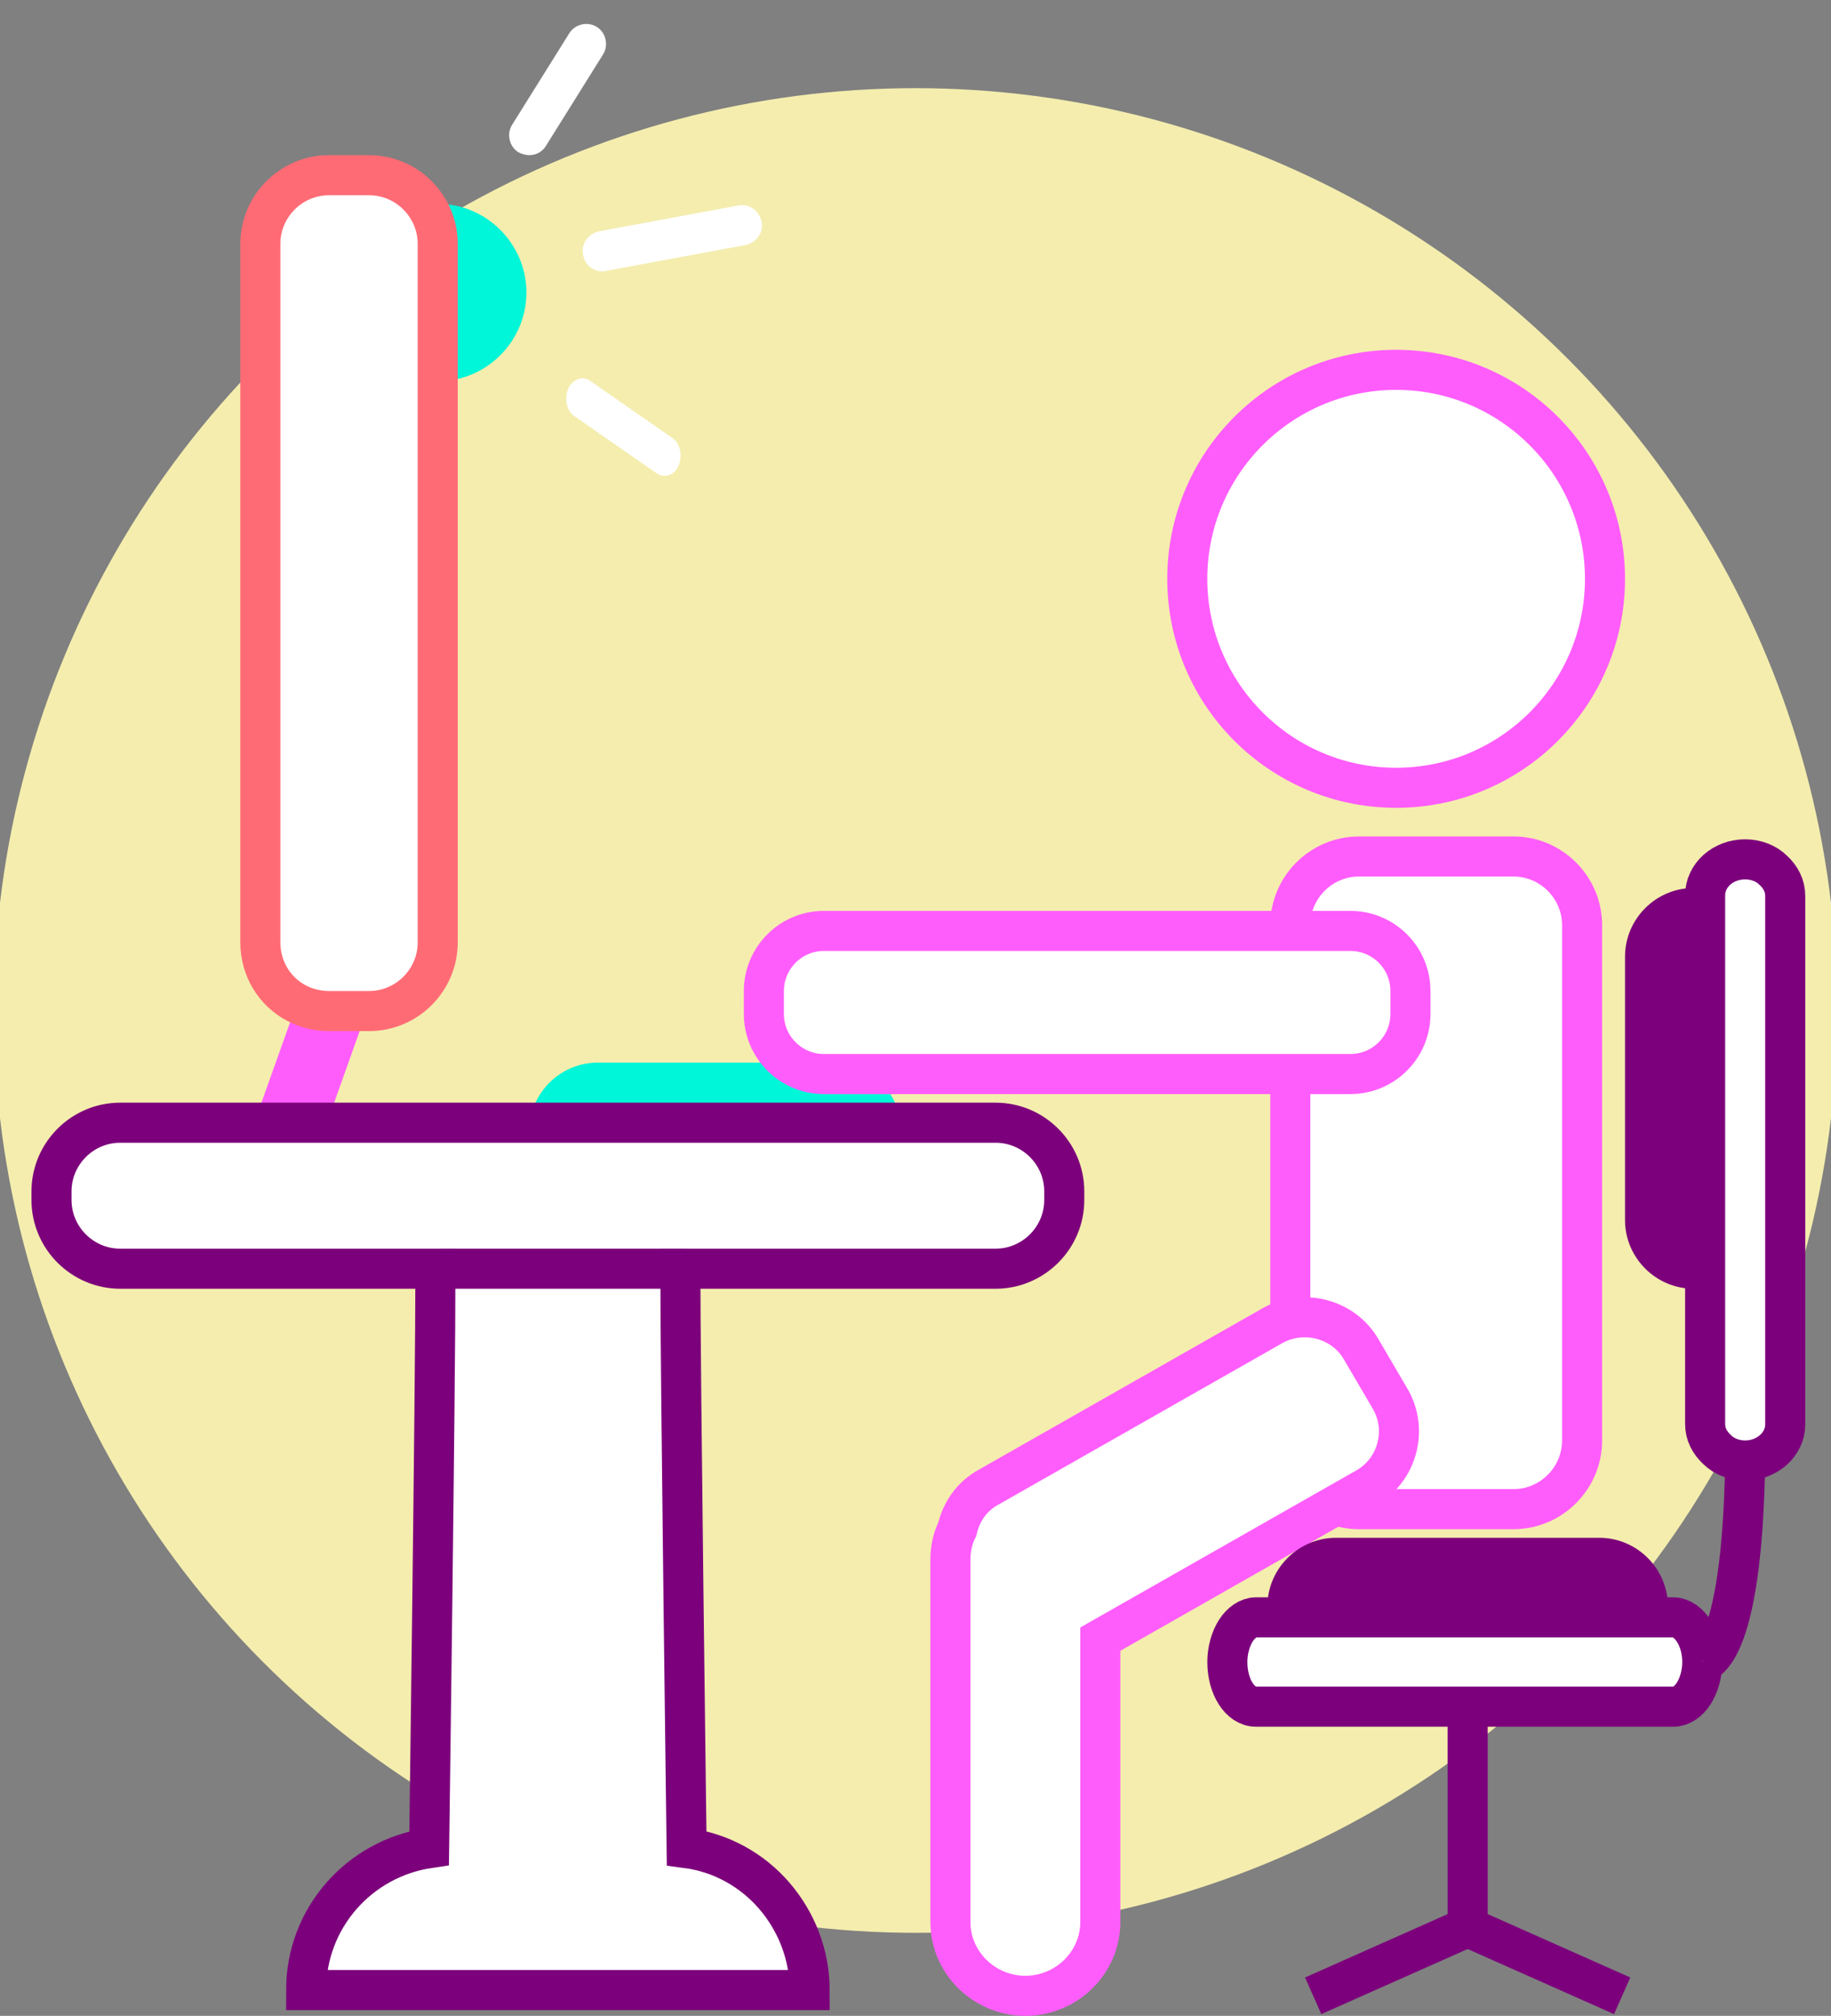 <?xml version="1.0" encoding="utf-8"?>
<!-- Generator: Adobe Illustrator 24.3.0, SVG Export Plug-In . SVG Version: 6.00 Build 0)  -->
<svg version="1.1" id="Camada_1" xmlns="http://www.w3.org/2000/svg" xmlns:xlink="http://www.w3.org/1999/xlink" x="0px" y="0px"
	 viewBox="0 0 320 352.1" style="enable-background:new 0 0 320 352.1;" xml:space="preserve">
<rect x="0" y="0" width="320" height="352.1" fill="#808080" stroke="none"/>
<style type="text/css">
	.st0{fill:#F4EDAE;enable-background:new    ;}
	.st1{fill:#00F6D8;}
	.st2{fill:#00F6D8;stroke:#00F6D8;stroke-width:12;stroke-miterlimit:10;}
	.st3{fill:#FFFFFF;stroke:#FF5DFB;stroke-width:7;stroke-miterlimit:10;}
	.st4{fill:#FF5DFB;}
	.st5{fill:#FFFFFF;stroke:#FF6B75;stroke-width:7;stroke-miterlimit:10;}
	.st6{fill:#FFFFFF;stroke:#7C007B;stroke-width:7;stroke-miterlimit:10;}
	.st7{fill:#7C007B;}
	.st8{fill:none;stroke:#7C007B;stroke-width:7;stroke-miterlimit:10;}
	.st9{fill:#FFFFFF;}
</style>
<circle class="st0" cx="160" cy="176.5" r="161.1"/>
<path class="st1" d="M157.4,196.1H92.6c0.7-5.9,5.8-10.5,11.9-10.5h41C151.6,185.6,156.7,190.2,157.4,196.1z"/>
<path class="st2" d="M86,51.1c0,5.2-4.3,9.5-9.5,9.5v-19C81.7,41.6,86,45.9,86,51.1z"/>
<path class="st3" d="M264.5,263.6h-27c-6.6,0-12-5.4-12-12v-90c0-6.6,5.4-12,12-12h27c6.6,0,12,5.4,12,12v90
	C276.5,258.2,271.1,263.6,264.5,263.6z"/>
<path class="st3" d="M243,244.4l-5.1-8.7c-3.1-5.4-10.2-7.2-15.6-4.1l-49.6,28.2c-2.9,1.6-4.7,4.3-5.4,7.3c-0.8,1.6-1.2,3.4-1.2,5.3
	v63.3c0,7.1,5.9,12.9,13.1,12.9s13.1-5.8,13.1-12.9v-49.4l46.6-26.5C244.2,256.7,246.1,249.8,243,244.4z"/>
<circle class="st3" cx="244" cy="101.1" r="36.5"/>
<path class="st4" d="M64.1,176.6l-14,39.3l-11.3-4l13.1-36.7c1.7,0.9,3.6,1.4,5.7,1.4H64.1L64.1,176.6z"/>
<path class="st5" d="M76.5,42.6v122c0,6.6-5.4,12-12,12h-7c-2,0-4-0.5-5.7-1.4c-3.8-2-6.3-6-6.3-10.6v-122c0-6.6,5.4-12,12-12h7
	C71.1,30.6,76.5,36,76.5,42.6z"/>
<path class="st6" d="M186,208.1v1.5c0,6.6-5.4,12-12,12h-55.1c0,18,1.1,101.2,1.1,101.2c6.1,0.8,11.5,3.9,15.3,8.3
	s6.2,10.2,6.2,16.5h-88c0-12.6,9.3-23,21.5-24.8c0,0,1.1-80.2,1.1-101.2H21c-6.6,0-12-5.4-12-12v-1.5c0-6.6,5.4-12,12-12h153
	C180.6,196.1,186,201.5,186,208.1z"/>
<path class="st7" d="M221.5,282.6v-2c0-6.6,5.4-12,12-12h46c6.6,0,12,5.4,12,12v2"/>
<path class="st6" d="M297.5,290.3c0,2.1-0.6,4.1-1.5,5.5s-2.2,2.3-3.5,2.3h-73c-2.8,0-5-3.5-5-7.8c0-2.1,0.6-4.1,1.5-5.5
	s2.2-2.3,3.5-2.3h73C295.2,282.6,297.5,286.1,297.5,290.3z"/>
<path class="st7" d="M298.2,155.1H296c-6.6,0-12,5.4-12,12v46c0,6.6,5.4,12,12,12h2"/>
<path class="st6" d="M305,150.1c1.9,0,3.7,0.7,4.9,1.9c1.3,1.2,2.1,2.7,2.1,4.5v92.3c0,3.5-3.2,6.3-7,6.3c-1.9,0-3.7-0.7-4.9-1.9
	c-1.3-1.2-2.1-2.7-2.1-4.5v-92.3C298,152.9,301.1,150.1,305,150.1z"/>
<path class="st6" d="M297.5,290.3c0,0,7,0.2,7.5-35.3"/>
<line class="st8" x1="256.5" y1="297.6" x2="256.5" y2="339.6"/>
<line class="st8" x1="229.5" y1="348.6" x2="256.5" y2="336.6"/>
<line class="st8" x1="283.5" y1="348.6" x2="256.5" y2="336.6"/>
<g>
	<path class="st9" d="M92.5,27.1c-0.6,0-1.3-0.2-1.9-0.5c-1.6-1-2.1-3.2-1.1-4.8l10-16c1-1.6,3.2-2.1,4.8-1.1c1.6,1,2.1,3.2,1.1,4.8
		l-10,16C94.8,26.5,93.7,27.1,92.5,27.1z"/>
</g>
<g>
	<path class="st9" d="M105.1,47.4c-1.6-0.1-2.9-1.2-3.2-2.9c-0.4-1.9,0.9-3.7,2.8-4.1l24.3-4.5c1.9-0.4,3.7,0.9,4.1,2.8
		s-0.9,3.7-2.8,4.1L106,47.3C105.7,47.4,105.4,47.4,105.1,47.4z"/>
</g>
<g>
	<path class="st9" d="M116.2,83.1c-0.5,0-0.9-0.1-1.4-0.4l-14.4-10c-1.4-0.9-1.8-3.1-1.1-4.8c0.8-1.7,2.5-2.3,3.8-1.4l14.4,10
		c1.4,0.9,1.8,3.1,1.1,4.8C118.1,82.5,117.2,83.1,116.2,83.1z"/>
</g>
<path class="st3" d="M236,187.6h-92c-5.8,0-10.5-4.7-10.5-10.5v-4c0-5.8,4.7-10.5,10.5-10.5h92c5.8,0,10.5,4.7,10.5,10.5v4
	C246.5,182.9,241.8,187.6,236,187.6z"/>
<line class="st8" x1="77" y1="221.6" x2="120" y2="221.6"/>
</svg>
